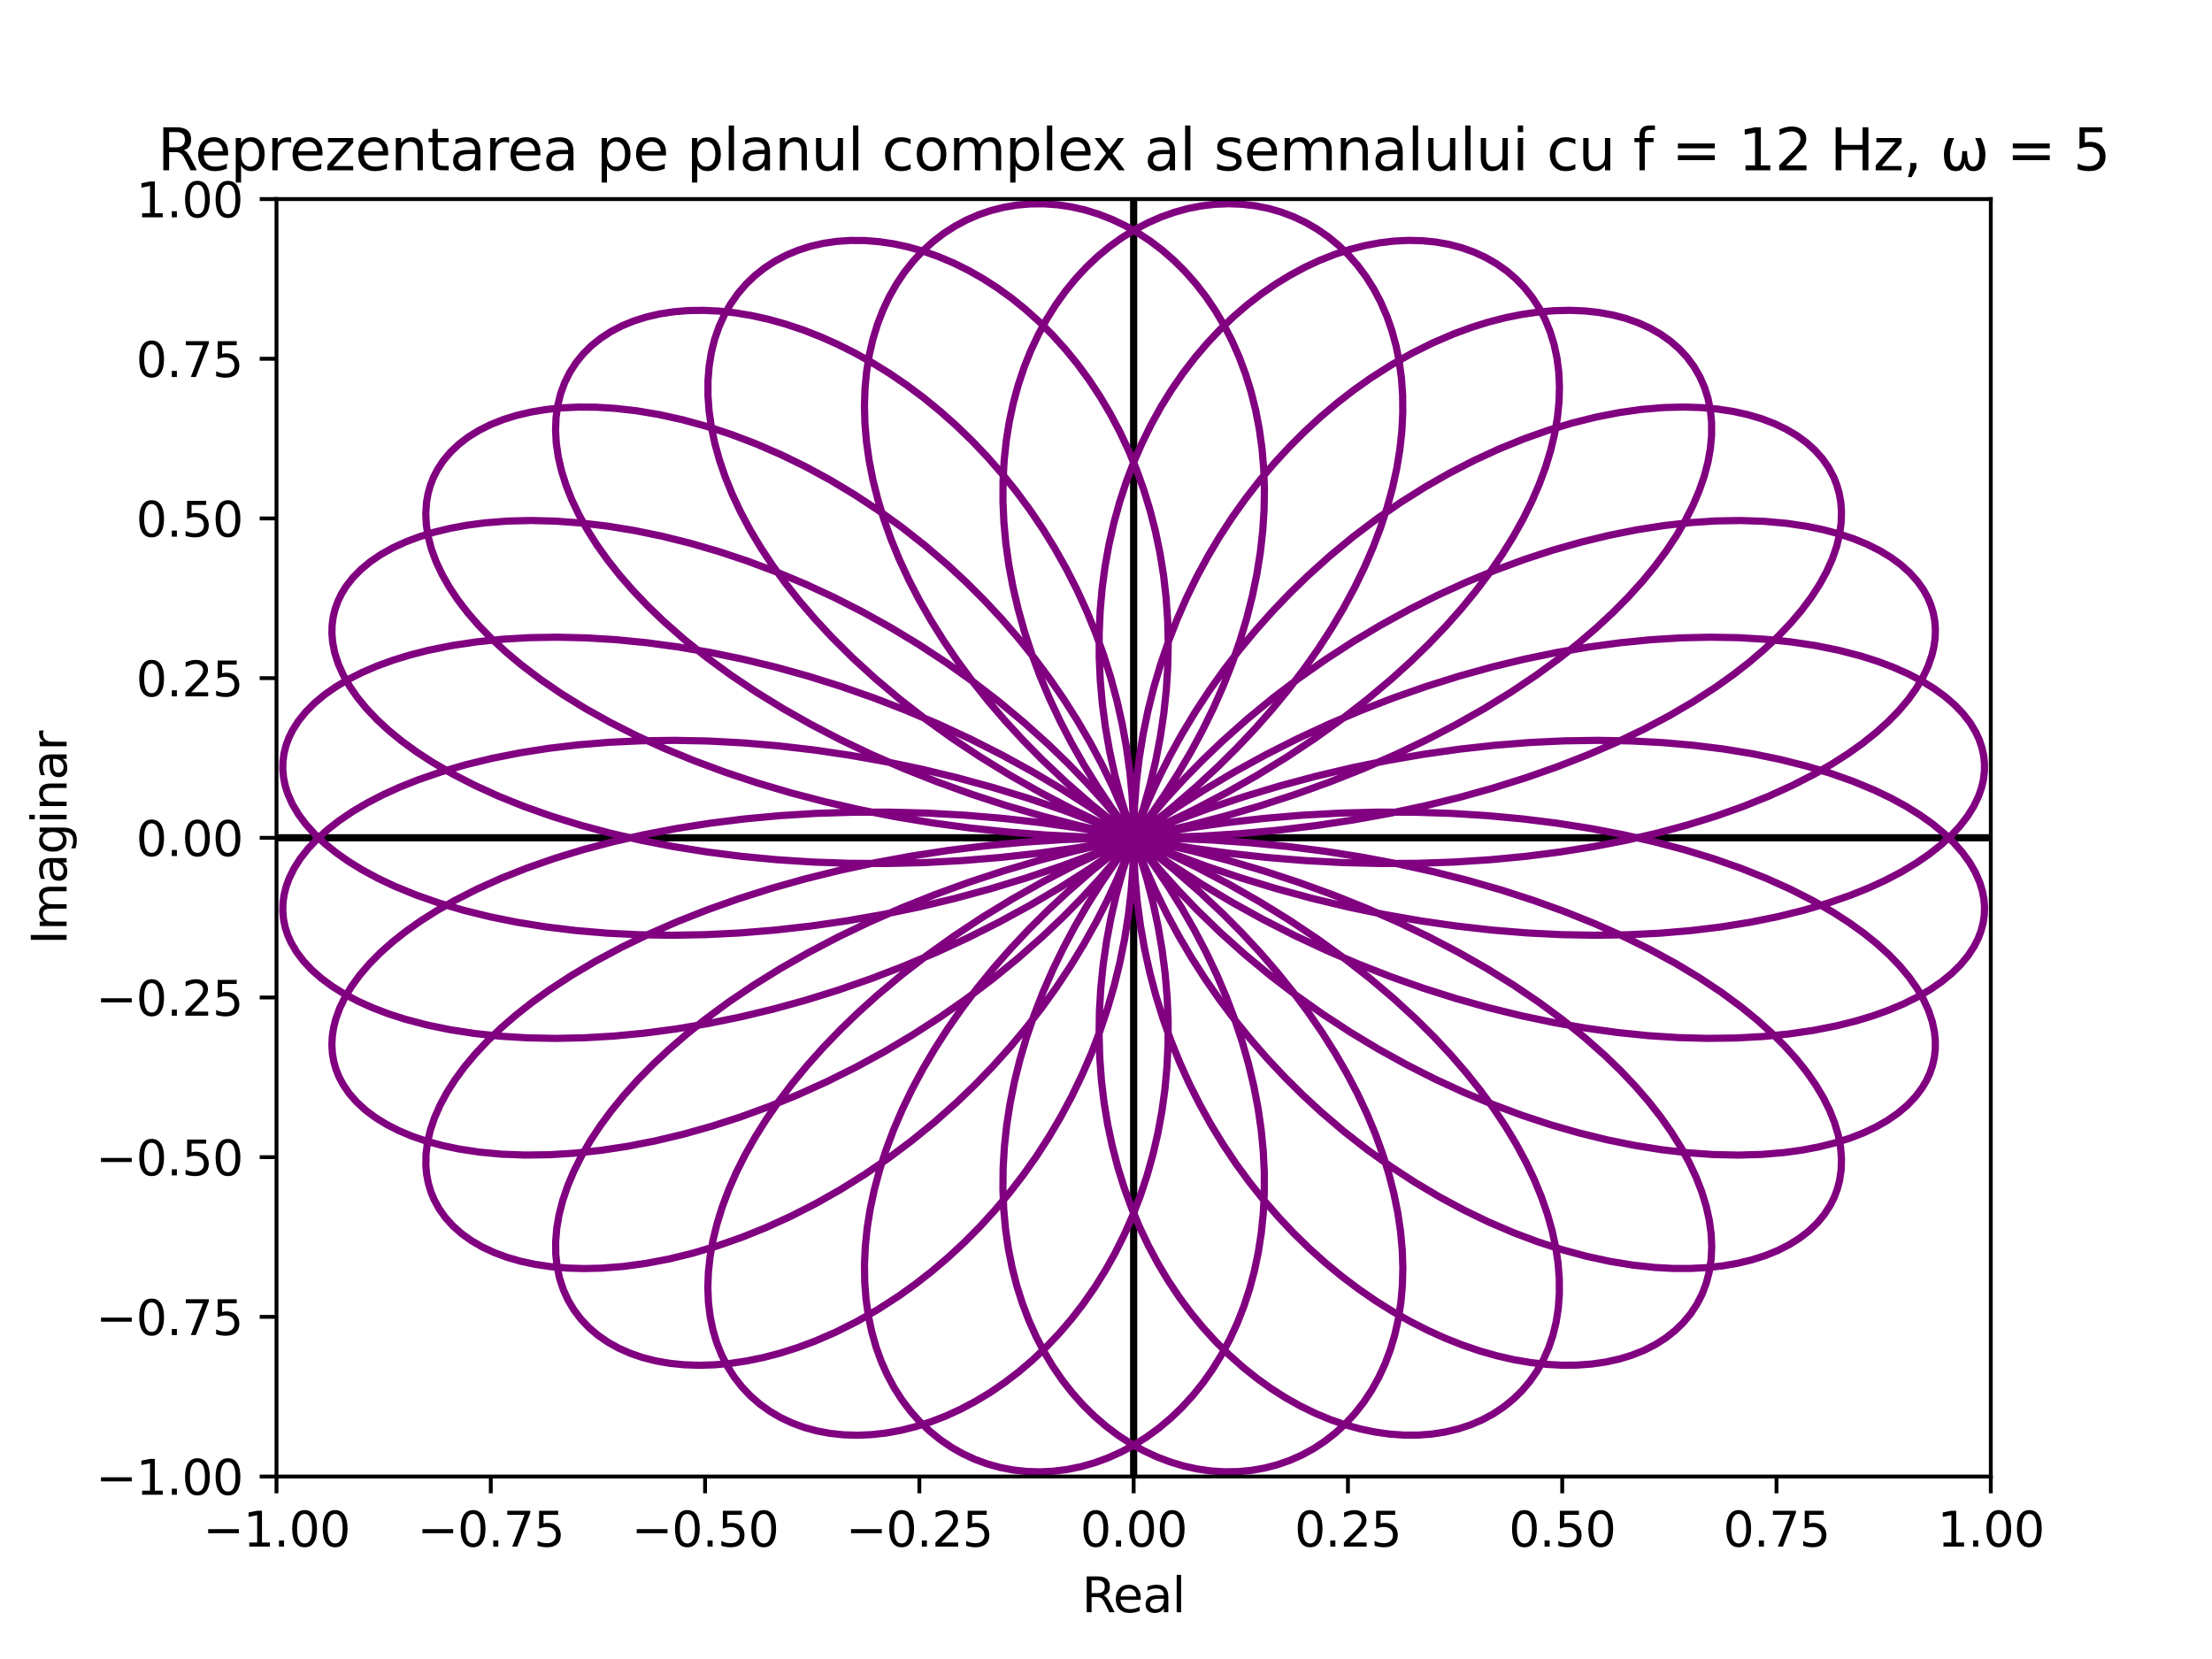 <?xml version="1.0" encoding="utf-8" standalone="no"?>
<!DOCTYPE svg PUBLIC "-//W3C//DTD SVG 1.1//EN"
  "http://www.w3.org/Graphics/SVG/1.1/DTD/svg11.dtd">
<svg xmlns:xlink="http://www.w3.org/1999/xlink" width="460.8pt" height="345.6pt" viewBox="0 0 460.8 345.6" xmlns="http://www.w3.org/2000/svg" version="1.1">
 <defs>
  <style type="text/css">*{stroke-linejoin: round; stroke-linecap: butt}</style>
 </defs>
 <g id="figure_1">
  <g id="patch_1">
   <path d="M 0 345.6 
L 460.8 345.6 
L 460.8 0 
L 0 0 
z
" style="fill: #ffffff"/>
  </g>
  <g id="axes_1">
   <g id="patch_2">
    <path d="M 57.6 307.584 
L 414.72 307.584 
L 414.72 41.472 
L 57.6 41.472 
z
" style="fill: #ffffff"/>
   </g>
   <g id="matplotlib.axis_1">
    <g id="xtick_1">
     <g id="line2d_1">
      <defs>
       <path id="mfc7976ca79" d="M 0 0 
L 0 3.5 
" style="stroke: #000000; stroke-width: 0.8"/>
      </defs>
      <g>
       <use xlink:href="#mfc7976ca79" x="57.6" y="307.584" style="stroke: #000000; stroke-width: 0.8"/>
      </g>
     </g>
     <g id="text_1">
      <!-- −1.00 -->
      <g transform="translate(42.277 322.182) scale(0.1 -0.1)">
       <defs>
        <path id="DejaVuSans-2212" d="M 678 2272 
L 4684 2272 
L 4684 1741 
L 678 1741 
L 678 2272 
z
" transform="scale(0.016)"/>
        <path id="DejaVuSans-31" d="M 794 531 
L 1825 531 
L 1825 4091 
L 703 3866 
L 703 4441 
L 1819 4666 
L 2450 4666 
L 2450 531 
L 3481 531 
L 3481 0 
L 794 0 
L 794 531 
z
" transform="scale(0.016)"/>
        <path id="DejaVuSans-2e" d="M 684 794 
L 1344 794 
L 1344 0 
L 684 0 
L 684 794 
z
" transform="scale(0.016)"/>
        <path id="DejaVuSans-30" d="M 2034 4250 
Q 1547 4250 1301 3770 
Q 1056 3291 1056 2328 
Q 1056 1369 1301 889 
Q 1547 409 2034 409 
Q 2525 409 2770 889 
Q 3016 1369 3016 2328 
Q 3016 3291 2770 3770 
Q 2525 4250 2034 4250 
z
M 2034 4750 
Q 2819 4750 3233 4129 
Q 3647 3509 3647 2328 
Q 3647 1150 3233 529 
Q 2819 -91 2034 -91 
Q 1250 -91 836 529 
Q 422 1150 422 2328 
Q 422 3509 836 4129 
Q 1250 4750 2034 4750 
z
" transform="scale(0.016)"/>
       </defs>
       <use xlink:href="#DejaVuSans-2212"/>
       <use xlink:href="#DejaVuSans-31" x="83.789"/>
       <use xlink:href="#DejaVuSans-2e" x="147.412"/>
       <use xlink:href="#DejaVuSans-30" x="179.199"/>
       <use xlink:href="#DejaVuSans-30" x="242.822"/>
      </g>
     </g>
    </g>
    <g id="xtick_2">
     <g id="line2d_2">
      <g>
       <use xlink:href="#mfc7976ca79" x="102.24" y="307.584" style="stroke: #000000; stroke-width: 0.8"/>
      </g>
     </g>
     <g id="text_2">
      <!-- −0.75 -->
      <g transform="translate(86.917 322.182) scale(0.1 -0.1)">
       <defs>
        <path id="DejaVuSans-37" d="M 525 4666 
L 3525 4666 
L 3525 4397 
L 1831 0 
L 1172 0 
L 2766 4134 
L 525 4134 
L 525 4666 
z
" transform="scale(0.016)"/>
        <path id="DejaVuSans-35" d="M 691 4666 
L 3169 4666 
L 3169 4134 
L 1269 4134 
L 1269 2991 
Q 1406 3038 1543 3061 
Q 1681 3084 1819 3084 
Q 2600 3084 3056 2656 
Q 3513 2228 3513 1497 
Q 3513 744 3044 326 
Q 2575 -91 1722 -91 
Q 1428 -91 1123 -41 
Q 819 9 494 109 
L 494 744 
Q 775 591 1075 516 
Q 1375 441 1709 441 
Q 2250 441 2565 725 
Q 2881 1009 2881 1497 
Q 2881 1984 2565 2268 
Q 2250 2553 1709 2553 
Q 1456 2553 1204 2497 
Q 953 2441 691 2322 
L 691 4666 
z
" transform="scale(0.016)"/>
       </defs>
       <use xlink:href="#DejaVuSans-2212"/>
       <use xlink:href="#DejaVuSans-30" x="83.789"/>
       <use xlink:href="#DejaVuSans-2e" x="147.412"/>
       <use xlink:href="#DejaVuSans-37" x="179.199"/>
       <use xlink:href="#DejaVuSans-35" x="242.822"/>
      </g>
     </g>
    </g>
    <g id="xtick_3">
     <g id="line2d_3">
      <g>
       <use xlink:href="#mfc7976ca79" x="146.88" y="307.584" style="stroke: #000000; stroke-width: 0.8"/>
      </g>
     </g>
     <g id="text_3">
      <!-- −0.50 -->
      <g transform="translate(131.557 322.182) scale(0.1 -0.1)">
       <use xlink:href="#DejaVuSans-2212"/>
       <use xlink:href="#DejaVuSans-30" x="83.789"/>
       <use xlink:href="#DejaVuSans-2e" x="147.412"/>
       <use xlink:href="#DejaVuSans-35" x="179.199"/>
       <use xlink:href="#DejaVuSans-30" x="242.822"/>
      </g>
     </g>
    </g>
    <g id="xtick_4">
     <g id="line2d_4">
      <g>
       <use xlink:href="#mfc7976ca79" x="191.52" y="307.584" style="stroke: #000000; stroke-width: 0.8"/>
      </g>
     </g>
     <g id="text_4">
      <!-- −0.25 -->
      <g transform="translate(176.197 322.182) scale(0.1 -0.1)">
       <defs>
        <path id="DejaVuSans-32" d="M 1228 531 
L 3431 531 
L 3431 0 
L 469 0 
L 469 531 
Q 828 903 1448 1529 
Q 2069 2156 2228 2338 
Q 2531 2678 2651 2914 
Q 2772 3150 2772 3378 
Q 2772 3750 2511 3984 
Q 2250 4219 1831 4219 
Q 1534 4219 1204 4116 
Q 875 4013 500 3803 
L 500 4441 
Q 881 4594 1212 4672 
Q 1544 4750 1819 4750 
Q 2544 4750 2975 4387 
Q 3406 4025 3406 3419 
Q 3406 3131 3298 2873 
Q 3191 2616 2906 2266 
Q 2828 2175 2409 1742 
Q 1991 1309 1228 531 
z
" transform="scale(0.016)"/>
       </defs>
       <use xlink:href="#DejaVuSans-2212"/>
       <use xlink:href="#DejaVuSans-30" x="83.789"/>
       <use xlink:href="#DejaVuSans-2e" x="147.412"/>
       <use xlink:href="#DejaVuSans-32" x="179.199"/>
       <use xlink:href="#DejaVuSans-35" x="242.822"/>
      </g>
     </g>
    </g>
    <g id="xtick_5">
     <g id="line2d_5">
      <g>
       <use xlink:href="#mfc7976ca79" x="236.16" y="307.584" style="stroke: #000000; stroke-width: 0.8"/>
      </g>
     </g>
     <g id="text_5">
      <!-- 0.00 -->
      <g transform="translate(225.027 322.182) scale(0.1 -0.1)">
       <use xlink:href="#DejaVuSans-30"/>
       <use xlink:href="#DejaVuSans-2e" x="63.623"/>
       <use xlink:href="#DejaVuSans-30" x="95.41"/>
       <use xlink:href="#DejaVuSans-30" x="159.033"/>
      </g>
     </g>
    </g>
    <g id="xtick_6">
     <g id="line2d_6">
      <g>
       <use xlink:href="#mfc7976ca79" x="280.8" y="307.584" style="stroke: #000000; stroke-width: 0.8"/>
      </g>
     </g>
     <g id="text_6">
      <!-- 0.25 -->
      <g transform="translate(269.667 322.182) scale(0.1 -0.1)">
       <use xlink:href="#DejaVuSans-30"/>
       <use xlink:href="#DejaVuSans-2e" x="63.623"/>
       <use xlink:href="#DejaVuSans-32" x="95.41"/>
       <use xlink:href="#DejaVuSans-35" x="159.033"/>
      </g>
     </g>
    </g>
    <g id="xtick_7">
     <g id="line2d_7">
      <g>
       <use xlink:href="#mfc7976ca79" x="325.44" y="307.584" style="stroke: #000000; stroke-width: 0.8"/>
      </g>
     </g>
     <g id="text_7">
      <!-- 0.50 -->
      <g transform="translate(314.307 322.182) scale(0.1 -0.1)">
       <use xlink:href="#DejaVuSans-30"/>
       <use xlink:href="#DejaVuSans-2e" x="63.623"/>
       <use xlink:href="#DejaVuSans-35" x="95.41"/>
       <use xlink:href="#DejaVuSans-30" x="159.033"/>
      </g>
     </g>
    </g>
    <g id="xtick_8">
     <g id="line2d_8">
      <g>
       <use xlink:href="#mfc7976ca79" x="370.08" y="307.584" style="stroke: #000000; stroke-width: 0.8"/>
      </g>
     </g>
     <g id="text_8">
      <!-- 0.75 -->
      <g transform="translate(358.947 322.182) scale(0.1 -0.1)">
       <use xlink:href="#DejaVuSans-30"/>
       <use xlink:href="#DejaVuSans-2e" x="63.623"/>
       <use xlink:href="#DejaVuSans-37" x="95.41"/>
       <use xlink:href="#DejaVuSans-35" x="159.033"/>
      </g>
     </g>
    </g>
    <g id="xtick_9">
     <g id="line2d_9">
      <g>
       <use xlink:href="#mfc7976ca79" x="414.72" y="307.584" style="stroke: #000000; stroke-width: 0.8"/>
      </g>
     </g>
     <g id="text_9">
      <!-- 1.00 -->
      <g transform="translate(403.587 322.182) scale(0.1 -0.1)">
       <use xlink:href="#DejaVuSans-31"/>
       <use xlink:href="#DejaVuSans-2e" x="63.623"/>
       <use xlink:href="#DejaVuSans-30" x="95.41"/>
       <use xlink:href="#DejaVuSans-30" x="159.033"/>
      </g>
     </g>
    </g>
    <g id="text_10">
     <!-- Real -->
     <g transform="translate(225.381 335.861) scale(0.1 -0.1)">
      <defs>
       <path id="DejaVuSans-52" d="M 2841 2188 
Q 3044 2119 3236 1894 
Q 3428 1669 3622 1275 
L 4263 0 
L 3584 0 
L 2988 1197 
Q 2756 1666 2539 1819 
Q 2322 1972 1947 1972 
L 1259 1972 
L 1259 0 
L 628 0 
L 628 4666 
L 2053 4666 
Q 2853 4666 3247 4331 
Q 3641 3997 3641 3322 
Q 3641 2881 3436 2590 
Q 3231 2300 2841 2188 
z
M 1259 4147 
L 1259 2491 
L 2053 2491 
Q 2509 2491 2742 2702 
Q 2975 2913 2975 3322 
Q 2975 3731 2742 3939 
Q 2509 4147 2053 4147 
L 1259 4147 
z
" transform="scale(0.016)"/>
       <path id="DejaVuSans-65" d="M 3597 1894 
L 3597 1613 
L 953 1613 
Q 991 1019 1311 708 
Q 1631 397 2203 397 
Q 2534 397 2845 478 
Q 3156 559 3463 722 
L 3463 178 
Q 3153 47 2828 -22 
Q 2503 -91 2169 -91 
Q 1331 -91 842 396 
Q 353 884 353 1716 
Q 353 2575 817 3079 
Q 1281 3584 2069 3584 
Q 2775 3584 3186 3129 
Q 3597 2675 3597 1894 
z
M 3022 2063 
Q 3016 2534 2758 2815 
Q 2500 3097 2075 3097 
Q 1594 3097 1305 2825 
Q 1016 2553 972 2059 
L 3022 2063 
z
" transform="scale(0.016)"/>
       <path id="DejaVuSans-61" d="M 2194 1759 
Q 1497 1759 1228 1600 
Q 959 1441 959 1056 
Q 959 750 1161 570 
Q 1363 391 1709 391 
Q 2188 391 2477 730 
Q 2766 1069 2766 1631 
L 2766 1759 
L 2194 1759 
z
M 3341 1997 
L 3341 0 
L 2766 0 
L 2766 531 
Q 2569 213 2275 61 
Q 1981 -91 1556 -91 
Q 1019 -91 701 211 
Q 384 513 384 1019 
Q 384 1609 779 1909 
Q 1175 2209 1959 2209 
L 2766 2209 
L 2766 2266 
Q 2766 2663 2505 2880 
Q 2244 3097 1772 3097 
Q 1472 3097 1187 3025 
Q 903 2953 641 2809 
L 641 3341 
Q 956 3463 1253 3523 
Q 1550 3584 1831 3584 
Q 2591 3584 2966 3190 
Q 3341 2797 3341 1997 
z
" transform="scale(0.016)"/>
       <path id="DejaVuSans-6c" d="M 603 4863 
L 1178 4863 
L 1178 0 
L 603 0 
L 603 4863 
z
" transform="scale(0.016)"/>
      </defs>
      <use xlink:href="#DejaVuSans-52"/>
      <use xlink:href="#DejaVuSans-65" x="64.982"/>
      <use xlink:href="#DejaVuSans-61" x="126.506"/>
      <use xlink:href="#DejaVuSans-6c" x="187.785"/>
     </g>
    </g>
   </g>
   <g id="matplotlib.axis_2">
    <g id="ytick_1">
     <g id="line2d_10">
      <defs>
       <path id="mcc187ee99f" d="M 0 0 
L -3.5 0 
" style="stroke: #000000; stroke-width: 0.8"/>
      </defs>
      <g>
       <use xlink:href="#mcc187ee99f" x="57.6" y="307.584" style="stroke: #000000; stroke-width: 0.8"/>
      </g>
     </g>
     <g id="text_11">
      <!-- −1.00 -->
      <g transform="translate(19.955 311.383) scale(0.1 -0.1)">
       <use xlink:href="#DejaVuSans-2212"/>
       <use xlink:href="#DejaVuSans-31" x="83.789"/>
       <use xlink:href="#DejaVuSans-2e" x="147.412"/>
       <use xlink:href="#DejaVuSans-30" x="179.199"/>
       <use xlink:href="#DejaVuSans-30" x="242.822"/>
      </g>
     </g>
    </g>
    <g id="ytick_2">
     <g id="line2d_11">
      <g>
       <use xlink:href="#mcc187ee99f" x="57.6" y="274.32" style="stroke: #000000; stroke-width: 0.8"/>
      </g>
     </g>
     <g id="text_12">
      <!-- −0.75 -->
      <g transform="translate(19.955 278.119) scale(0.1 -0.1)">
       <use xlink:href="#DejaVuSans-2212"/>
       <use xlink:href="#DejaVuSans-30" x="83.789"/>
       <use xlink:href="#DejaVuSans-2e" x="147.412"/>
       <use xlink:href="#DejaVuSans-37" x="179.199"/>
       <use xlink:href="#DejaVuSans-35" x="242.822"/>
      </g>
     </g>
    </g>
    <g id="ytick_3">
     <g id="line2d_12">
      <g>
       <use xlink:href="#mcc187ee99f" x="57.6" y="241.056" style="stroke: #000000; stroke-width: 0.8"/>
      </g>
     </g>
     <g id="text_13">
      <!-- −0.50 -->
      <g transform="translate(19.955 244.855) scale(0.1 -0.1)">
       <use xlink:href="#DejaVuSans-2212"/>
       <use xlink:href="#DejaVuSans-30" x="83.789"/>
       <use xlink:href="#DejaVuSans-2e" x="147.412"/>
       <use xlink:href="#DejaVuSans-35" x="179.199"/>
       <use xlink:href="#DejaVuSans-30" x="242.822"/>
      </g>
     </g>
    </g>
    <g id="ytick_4">
     <g id="line2d_13">
      <g>
       <use xlink:href="#mcc187ee99f" x="57.6" y="207.792" style="stroke: #000000; stroke-width: 0.8"/>
      </g>
     </g>
     <g id="text_14">
      <!-- −0.25 -->
      <g transform="translate(19.955 211.591) scale(0.1 -0.1)">
       <use xlink:href="#DejaVuSans-2212"/>
       <use xlink:href="#DejaVuSans-30" x="83.789"/>
       <use xlink:href="#DejaVuSans-2e" x="147.412"/>
       <use xlink:href="#DejaVuSans-32" x="179.199"/>
       <use xlink:href="#DejaVuSans-35" x="242.822"/>
      </g>
     </g>
    </g>
    <g id="ytick_5">
     <g id="line2d_14">
      <g>
       <use xlink:href="#mcc187ee99f" x="57.6" y="174.528" style="stroke: #000000; stroke-width: 0.8"/>
      </g>
     </g>
     <g id="text_15">
      <!-- 0.00 -->
      <g transform="translate(28.334 178.327) scale(0.1 -0.1)">
       <use xlink:href="#DejaVuSans-30"/>
       <use xlink:href="#DejaVuSans-2e" x="63.623"/>
       <use xlink:href="#DejaVuSans-30" x="95.41"/>
       <use xlink:href="#DejaVuSans-30" x="159.033"/>
      </g>
     </g>
    </g>
    <g id="ytick_6">
     <g id="line2d_15">
      <g>
       <use xlink:href="#mcc187ee99f" x="57.6" y="141.264" style="stroke: #000000; stroke-width: 0.8"/>
      </g>
     </g>
     <g id="text_16">
      <!-- 0.25 -->
      <g transform="translate(28.334 145.063) scale(0.1 -0.1)">
       <use xlink:href="#DejaVuSans-30"/>
       <use xlink:href="#DejaVuSans-2e" x="63.623"/>
       <use xlink:href="#DejaVuSans-32" x="95.41"/>
       <use xlink:href="#DejaVuSans-35" x="159.033"/>
      </g>
     </g>
    </g>
    <g id="ytick_7">
     <g id="line2d_16">
      <g>
       <use xlink:href="#mcc187ee99f" x="57.6" y="108" style="stroke: #000000; stroke-width: 0.8"/>
      </g>
     </g>
     <g id="text_17">
      <!-- 0.50 -->
      <g transform="translate(28.334 111.799) scale(0.1 -0.1)">
       <use xlink:href="#DejaVuSans-30"/>
       <use xlink:href="#DejaVuSans-2e" x="63.623"/>
       <use xlink:href="#DejaVuSans-35" x="95.41"/>
       <use xlink:href="#DejaVuSans-30" x="159.033"/>
      </g>
     </g>
    </g>
    <g id="ytick_8">
     <g id="line2d_17">
      <g>
       <use xlink:href="#mcc187ee99f" x="57.6" y="74.736" style="stroke: #000000; stroke-width: 0.8"/>
      </g>
     </g>
     <g id="text_18">
      <!-- 0.75 -->
      <g transform="translate(28.334 78.535) scale(0.1 -0.1)">
       <use xlink:href="#DejaVuSans-30"/>
       <use xlink:href="#DejaVuSans-2e" x="63.623"/>
       <use xlink:href="#DejaVuSans-37" x="95.41"/>
       <use xlink:href="#DejaVuSans-35" x="159.033"/>
      </g>
     </g>
    </g>
    <g id="ytick_9">
     <g id="line2d_18">
      <g>
       <use xlink:href="#mcc187ee99f" x="57.6" y="41.472" style="stroke: #000000; stroke-width: 0.8"/>
      </g>
     </g>
     <g id="text_19">
      <!-- 1.00 -->
      <g transform="translate(28.334 45.271) scale(0.1 -0.1)">
       <use xlink:href="#DejaVuSans-31"/>
       <use xlink:href="#DejaVuSans-2e" x="63.623"/>
       <use xlink:href="#DejaVuSans-30" x="95.41"/>
       <use xlink:href="#DejaVuSans-30" x="159.033"/>
      </g>
     </g>
    </g>
    <g id="text_20">
     <!-- Imaginar -->
     <g transform="translate(13.875 196.789) rotate(-90) scale(0.1 -0.1)">
      <defs>
       <path id="DejaVuSans-49" d="M 628 4666 
L 1259 4666 
L 1259 0 
L 628 0 
L 628 4666 
z
" transform="scale(0.016)"/>
       <path id="DejaVuSans-6d" d="M 3328 2828 
Q 3544 3216 3844 3400 
Q 4144 3584 4550 3584 
Q 5097 3584 5394 3201 
Q 5691 2819 5691 2113 
L 5691 0 
L 5113 0 
L 5113 2094 
Q 5113 2597 4934 2840 
Q 4756 3084 4391 3084 
Q 3944 3084 3684 2787 
Q 3425 2491 3425 1978 
L 3425 0 
L 2847 0 
L 2847 2094 
Q 2847 2600 2669 2842 
Q 2491 3084 2119 3084 
Q 1678 3084 1418 2786 
Q 1159 2488 1159 1978 
L 1159 0 
L 581 0 
L 581 3500 
L 1159 3500 
L 1159 2956 
Q 1356 3278 1631 3431 
Q 1906 3584 2284 3584 
Q 2666 3584 2933 3390 
Q 3200 3197 3328 2828 
z
" transform="scale(0.016)"/>
       <path id="DejaVuSans-67" d="M 2906 1791 
Q 2906 2416 2648 2759 
Q 2391 3103 1925 3103 
Q 1463 3103 1205 2759 
Q 947 2416 947 1791 
Q 947 1169 1205 825 
Q 1463 481 1925 481 
Q 2391 481 2648 825 
Q 2906 1169 2906 1791 
z
M 3481 434 
Q 3481 -459 3084 -895 
Q 2688 -1331 1869 -1331 
Q 1566 -1331 1297 -1286 
Q 1028 -1241 775 -1147 
L 775 -588 
Q 1028 -725 1275 -790 
Q 1522 -856 1778 -856 
Q 2344 -856 2625 -561 
Q 2906 -266 2906 331 
L 2906 616 
Q 2728 306 2450 153 
Q 2172 0 1784 0 
Q 1141 0 747 490 
Q 353 981 353 1791 
Q 353 2603 747 3093 
Q 1141 3584 1784 3584 
Q 2172 3584 2450 3431 
Q 2728 3278 2906 2969 
L 2906 3500 
L 3481 3500 
L 3481 434 
z
" transform="scale(0.016)"/>
       <path id="DejaVuSans-69" d="M 603 3500 
L 1178 3500 
L 1178 0 
L 603 0 
L 603 3500 
z
M 603 4863 
L 1178 4863 
L 1178 4134 
L 603 4134 
L 603 4863 
z
" transform="scale(0.016)"/>
       <path id="DejaVuSans-6e" d="M 3513 2113 
L 3513 0 
L 2938 0 
L 2938 2094 
Q 2938 2591 2744 2837 
Q 2550 3084 2163 3084 
Q 1697 3084 1428 2787 
Q 1159 2491 1159 1978 
L 1159 0 
L 581 0 
L 581 3500 
L 1159 3500 
L 1159 2956 
Q 1366 3272 1645 3428 
Q 1925 3584 2291 3584 
Q 2894 3584 3203 3211 
Q 3513 2838 3513 2113 
z
" transform="scale(0.016)"/>
       <path id="DejaVuSans-72" d="M 2631 2963 
Q 2534 3019 2420 3045 
Q 2306 3072 2169 3072 
Q 1681 3072 1420 2755 
Q 1159 2438 1159 1844 
L 1159 0 
L 581 0 
L 581 3500 
L 1159 3500 
L 1159 2956 
Q 1341 3275 1631 3429 
Q 1922 3584 2338 3584 
Q 2397 3584 2469 3576 
Q 2541 3569 2628 3553 
L 2631 2963 
z
" transform="scale(0.016)"/>
      </defs>
      <use xlink:href="#DejaVuSans-49"/>
      <use xlink:href="#DejaVuSans-6d" x="29.492"/>
      <use xlink:href="#DejaVuSans-61" x="126.904"/>
      <use xlink:href="#DejaVuSans-67" x="188.184"/>
      <use xlink:href="#DejaVuSans-69" x="251.66"/>
      <use xlink:href="#DejaVuSans-6e" x="279.443"/>
      <use xlink:href="#DejaVuSans-61" x="342.822"/>
      <use xlink:href="#DejaVuSans-72" x="404.102"/>
     </g>
    </g>
   </g>
   <g id="line2d_19">
    <path d="M 57.6 174.528 
L 414.72 174.528 
" clip-path="url(#p03fe203af5)" style="fill: none; stroke: #000000; stroke-width: 1.5; stroke-linecap: square"/>
   </g>
   <g id="line2d_20">
    <path d="M 236.16 307.584 
L 236.16 41.472 
" clip-path="url(#p03fe203af5)" style="fill: none; stroke: #000000; stroke-width: 1.5; stroke-linecap: square"/>
   </g>
   <g id="line2d_21">
    <path d="M 236.16 174.528 
L 244.234 174.641 
L 252.284 174.981 
L 260.283 175.546 
L 268.207 176.332 
L 276.032 177.337 
L 283.733 178.555 
L 291.287 179.98 
L 298.67 181.607 
L 305.86 183.425 
L 312.836 185.428 
L 319.576 187.606 
L 326.061 189.946 
L 332.271 192.439 
L 338.189 195.073 
L 343.798 197.833 
L 349.083 200.707 
L 354.028 203.681 
L 358.622 206.739 
L 362.852 209.866 
L 366.091 212.514 
L 369.066 215.191 
L 371.771 217.886 
L 374.204 220.59 
L 376.36 223.294 
L 378.237 225.988 
L 379.835 228.662 
L 381.151 231.306 
L 382.187 233.911 
L 382.942 236.468 
L 383.418 238.966 
L 383.617 241.397 
L 383.543 243.75 
L 383.197 246.017 
L 382.729 247.763 
L 382.093 249.443 
L 381.291 251.053 
L 380.062 252.962 
L 378.586 254.746 
L 376.869 256.399 
L 374.921 257.913 
L 372.749 259.28 
L 370.362 260.495 
L 367.77 261.551 
L 364.982 262.441 
L 362.009 263.16 
L 358.861 263.704 
L 355.55 264.068 
L 352.087 264.246 
L 348.485 264.237 
L 344.755 264.037 
L 340.128 263.54 
L 335.358 262.761 
L 330.466 261.697 
L 325.476 260.347 
L 320.411 258.71 
L 315.293 256.787 
L 310.146 254.582 
L 304.992 252.096 
L 299.855 249.334 
L 294.756 246.302 
L 289.719 243.007 
L 284.764 239.455 
L 279.913 235.655 
L 275.186 231.617 
L 271.356 228.079 
L 267.637 224.389 
L 264.04 220.554 
L 260.575 216.583 
L 257.251 212.484 
L 254.078 208.263 
L 251.064 203.93 
L 248.218 199.495 
L 245.546 194.965 
L 243.056 190.351 
L 240.755 185.662 
L 238.647 180.909 
L 236.737 176.101 
L 235.031 171.248 
L 233.531 166.363 
L 232.241 161.454 
L 231.162 156.532 
L 230.297 151.609 
L 229.647 146.696 
L 229.21 141.802 
L 228.988 136.939 
L 228.978 132.117 
L 229.179 127.348 
L 229.588 122.641 
L 230.202 118.007 
L 231.016 113.456 
L 232.026 108.998 
L 233.227 104.643 
L 234.613 100.4 
L 236.176 96.279 
L 237.911 92.289 
L 239.809 88.437 
L 241.862 84.733 
L 244.062 81.185 
L 246.398 77.799 
L 248.861 74.583 
L 251.442 71.543 
L 254.128 68.686 
L 256.91 66.017 
L 259.777 63.542 
L 262.715 61.265 
L 265.714 59.191 
L 268.762 57.323 
L 271.845 55.665 
L 274.953 54.218 
L 278.071 52.986 
L 281.187 51.97 
L 284.289 51.17 
L 287.363 50.588 
L 290.397 50.223 
L 293.378 50.074 
L 296.294 50.14 
L 299.132 50.42 
L 301.879 50.911 
L 304.524 51.61 
L 307.055 52.515 
L 309.461 53.62 
L 311.73 54.922 
L 313.85 56.416 
L 315.813 58.097 
L 317.608 59.959 
L 319.224 61.995 
L 320.654 64.198 
L 321.888 66.563 
L 322.918 69.081 
L 323.737 71.744 
L 324.339 74.545 
L 324.715 77.475 
L 324.862 80.525 
L 324.774 83.686 
L 324.445 86.948 
L 323.874 90.304 
L 323.057 93.741 
L 321.991 97.252 
L 320.674 100.826 
L 319.107 104.452 
L 317.288 108.121 
L 315.219 111.823 
L 312.9 115.546 
L 310.334 119.282 
L 307.523 123.02 
L 304.471 126.75 
L 301.182 130.462 
L 297.66 134.145 
L 293.912 137.791 
L 289.943 141.39 
L 284.898 145.633 
L 279.56 149.779 
L 273.94 153.814 
L 268.056 157.721 
L 261.924 161.488 
L 255.561 165.102 
L 248.987 168.55 
L 242.221 171.82 
L 235.284 174.903 
L 228.198 177.788 
L 220.984 180.466 
L 213.666 182.931 
L 206.267 185.174 
L 198.811 187.191 
L 191.321 188.976 
L 183.824 190.526 
L 176.342 191.839 
L 168.901 192.913 
L 161.525 193.747 
L 154.24 194.343 
L 147.069 194.703 
L 140.036 194.828 
L 133.165 194.725 
L 126.48 194.396 
L 120.002 193.849 
L 113.754 193.091 
L 107.756 192.129 
L 102.03 190.972 
L 96.593 189.631 
L 91.464 188.116 
L 86.661 186.438 
L 82.2 184.611 
L 78.754 182.982 
L 75.563 181.265 
L 72.635 179.469 
L 69.977 177.602 
L 67.593 175.673 
L 65.491 173.689 
L 63.673 171.66 
L 62.144 169.596 
L 60.907 167.505 
L 59.965 165.397 
L 59.424 163.704 
L 59.073 162.011 
L 58.912 160.323 
L 58.942 158.644 
L 59.161 156.979 
L 59.569 155.334 
L 60.164 153.712 
L 60.947 152.119 
L 62.184 150.175 
L 63.707 148.292 
L 65.51 146.478 
L 67.589 144.743 
L 69.937 143.095 
L 72.547 141.542 
L 75.414 140.091 
L 78.527 138.752 
L 81.88 137.529 
L 85.464 136.432 
L 89.267 135.465 
L 94.109 134.488 
L 99.234 133.718 
L 104.625 133.165 
L 110.261 132.836 
L 116.12 132.74 
L 122.181 132.882 
L 128.422 133.267 
L 134.819 133.9 
L 141.35 134.783 
L 147.989 135.918 
L 154.714 137.306 
L 161.5 138.947 
L 168.323 140.839 
L 175.159 142.981 
L 181.983 145.367 
L 188.772 147.994 
L 195.502 150.856 
L 202.151 153.946 
L 208.695 157.256 
L 215.113 160.778 
L 221.383 164.5 
L 227.484 168.414 
L 233.398 172.507 
L 239.106 176.766 
L 244.588 181.179 
L 249.83 185.732 
L 254.815 190.409 
L 258.763 194.391 
L 262.515 198.439 
L 266.064 202.545 
L 269.404 206.699 
L 272.529 210.891 
L 275.433 215.11 
L 278.114 219.347 
L 280.566 223.592 
L 282.787 227.834 
L 284.775 232.062 
L 286.528 236.267 
L 288.045 240.437 
L 289.326 244.563 
L 290.372 248.633 
L 291.184 252.639 
L 291.764 256.569 
L 292.115 260.413 
L 292.24 264.162 
L 292.143 267.806 
L 291.829 271.336 
L 291.304 274.742 
L 290.573 278.016 
L 289.643 281.149 
L 288.521 284.132 
L 287.215 286.959 
L 285.734 289.62 
L 284.086 292.11 
L 282.28 294.421 
L 280.326 296.548 
L 278.235 298.483 
L 276.017 300.223 
L 273.683 301.762 
L 271.244 303.095 
L 268.713 304.219 
L 266.1 305.131 
L 263.418 305.827 
L 260.68 306.305 
L 257.897 306.564 
L 255.082 306.603 
L 252.248 306.42 
L 249.407 306.016 
L 246.573 305.39 
L 243.757 304.545 
L 240.973 303.482 
L 238.233 302.203 
L 235.548 300.71 
L 232.932 299.006 
L 230.395 297.097 
L 227.95 294.985 
L 225.608 292.675 
L 223.38 290.173 
L 221.277 287.484 
L 219.308 284.616 
L 217.483 281.573 
L 215.812 278.364 
L 214.304 274.995 
L 212.966 271.476 
L 211.808 267.813 
L 210.835 264.015 
L 210.055 260.092 
L 209.473 256.053 
L 209.095 251.906 
L 208.926 247.662 
L 208.97 243.331 
L 209.23 238.923 
L 209.708 234.447 
L 210.408 229.915 
L 211.33 225.337 
L 212.476 220.723 
L 213.844 216.085 
L 215.434 211.432 
L 217.244 206.776 
L 219.274 202.127 
L 221.518 197.496 
L 223.975 192.892 
L 226.639 188.327 
L 229.506 183.811 
L 232.57 179.353 
L 235.824 174.963 
L 239.263 170.651 
L 242.878 166.426 
L 246.661 162.298 
L 250.603 158.274 
L 254.696 154.363 
L 259.792 149.831 
L 265.073 145.487 
L 270.52 141.342 
L 276.113 137.408 
L 281.832 133.697 
L 287.655 130.216 
L 293.561 126.975 
L 299.529 123.982 
L 305.534 121.242 
L 311.553 118.761 
L 317.564 116.544 
L 323.543 114.593 
L 329.466 112.911 
L 335.309 111.498 
L 341.05 110.354 
L 346.664 109.479 
L 352.129 108.869 
L 357.421 108.522 
L 362.52 108.432 
L 367.403 108.594 
L 372.05 109.002 
L 376.44 109.647 
L 379.888 110.361 
L 383.135 111.228 
L 386.169 112.243 
L 388.981 113.399 
L 391.562 114.691 
L 393.903 116.11 
L 395.997 117.65 
L 397.835 119.303 
L 399.412 121.061 
L 400.721 122.915 
L 401.571 124.463 
L 402.244 126.062 
L 402.738 127.708 
L 403.049 129.398 
L 403.178 131.125 
L 403.123 132.886 
L 402.882 134.675 
L 402.454 136.488 
L 401.658 138.78 
L 400.571 141.092 
L 399.192 143.414 
L 397.524 145.737 
L 395.569 148.052 
L 393.329 150.349 
L 390.808 152.618 
L 388.011 154.851 
L 384.942 157.038 
L 381.608 159.171 
L 378.014 161.241 
L 373.368 163.629 
L 368.373 165.901 
L 363.042 168.042 
L 357.392 170.04 
L 351.439 171.882 
L 345.203 173.558 
L 338.702 175.056 
L 331.956 176.368 
L 324.987 177.483 
L 317.816 178.395 
L 310.467 179.096 
L 302.961 179.581 
L 295.324 179.845 
L 287.579 179.883 
L 279.751 179.694 
L 271.864 179.275 
L 263.944 178.626 
L 256.016 177.748 
L 248.105 176.641 
L 240.234 175.31 
L 232.43 173.756 
L 224.717 171.986 
L 217.117 170.006 
L 209.656 167.821 
L 202.354 165.44 
L 195.235 162.872 
L 188.32 160.126 
L 181.629 157.214 
L 175.181 154.146 
L 168.995 150.936 
L 163.089 147.595 
L 157.478 144.138 
L 152.178 140.58 
L 147.202 136.934 
L 142.563 133.217 
L 138.272 129.444 
L 134.968 126.269 
L 131.918 123.077 
L 129.125 119.877 
L 126.593 116.678 
L 124.324 113.491 
L 122.32 110.326 
L 120.583 107.193 
L 119.113 104.101 
L 117.91 101.061 
L 116.972 98.082 
L 116.299 95.173 
L 115.887 92.346 
L 115.734 89.608 
L 115.836 86.969 
L 116.188 84.439 
L 116.785 82.025 
L 117.622 79.737 
L 118.691 77.582 
L 119.987 75.57 
L 121.5 73.706 
L 123.224 71.999 
L 125.149 70.454 
L 127.266 69.08 
L 129.564 67.88 
L 132.035 66.863 
L 134.668 66.031 
L 137.45 65.39 
L 140.371 64.944 
L 143.42 64.697 
L 146.584 64.651 
L 149.85 64.81 
L 153.207 65.175 
L 156.641 65.748 
L 160.141 66.53 
L 163.692 67.522 
L 167.282 68.723 
L 170.898 70.132 
L 174.527 71.749 
L 178.156 73.572 
L 181.771 75.598 
L 185.361 77.824 
L 188.913 80.248 
L 192.414 82.865 
L 195.851 85.671 
L 199.214 88.661 
L 202.491 91.83 
L 205.67 95.171 
L 208.74 98.679 
L 211.691 102.346 
L 214.513 106.166 
L 217.197 110.13 
L 219.732 114.232 
L 222.112 118.461 
L 224.326 122.81 
L 226.369 127.27 
L 228.234 131.831 
L 229.913 136.484 
L 231.402 141.218 
L 232.695 146.025 
L 233.789 150.892 
L 234.679 155.811 
L 235.362 160.77 
L 235.836 165.759 
L 236.101 170.766 
L 236.153 175.782 
L 235.995 180.795 
L 235.625 185.795 
L 235.046 190.77 
L 234.259 195.71 
L 233.267 200.605 
L 232.073 205.443 
L 230.682 210.214 
L 229.097 214.909 
L 227.324 219.517 
L 225.37 224.029 
L 223.24 228.435 
L 220.942 232.725 
L 218.483 236.892 
L 215.873 240.925 
L 213.119 244.818 
L 210.231 248.563 
L 207.219 252.151 
L 204.093 255.577 
L 200.864 258.832 
L 197.543 261.912 
L 194.141 264.811 
L 190.67 267.523 
L 187.143 270.044 
L 182.852 272.811 
L 178.518 275.291 
L 174.164 277.478 
L 169.811 279.369 
L 166.202 280.716 
L 162.622 281.854 
L 159.085 282.782 
L 155.604 283.502 
L 152.191 284.012 
L 148.86 284.315 
L 145.623 284.413 
L 142.493 284.306 
L 139.481 283.999 
L 136.6 283.494 
L 133.862 282.796 
L 131.277 281.907 
L 128.856 280.835 
L 126.611 279.582 
L 124.551 278.156 
L 122.685 276.562 
L 121.024 274.807 
L 119.575 272.898 
L 118.346 270.842 
L 117.346 268.646 
L 116.581 266.32 
L 116.056 263.87 
L 115.779 261.306 
L 115.753 258.637 
L 115.983 255.871 
L 116.473 253.018 
L 117.225 250.088 
L 118.243 247.089 
L 119.526 244.032 
L 121.076 240.927 
L 122.893 237.783 
L 124.977 234.61 
L 127.325 231.419 
L 129.936 228.219 
L 132.806 225.02 
L 135.933 221.832 
L 139.311 218.664 
L 142.936 215.527 
L 146.802 212.429 
L 151.751 208.777 
L 157.024 205.211 
L 162.61 201.745 
L 168.492 198.394 
L 174.655 195.172 
L 181.082 192.092 
L 187.753 189.166 
L 194.651 186.406 
L 201.754 183.823 
L 209.041 181.426 
L 216.49 179.225 
L 224.079 177.227 
L 231.784 175.439 
L 239.581 173.867 
L 247.447 172.517 
L 255.356 171.392 
L 263.284 170.494 
L 271.205 169.826 
L 279.095 169.388 
L 286.929 169.18 
L 294.682 169.199 
L 302.329 169.444 
L 309.847 169.911 
L 317.21 170.594 
L 324.397 171.489 
L 331.383 172.588 
L 338.149 173.883 
L 344.671 175.366 
L 350.93 177.028 
L 356.907 178.857 
L 362.583 180.842 
L 367.941 182.972 
L 372.965 185.233 
L 377.64 187.612 
L 381.953 190.096 
L 385.261 192.234 
L 388.303 194.427 
L 391.073 196.663 
L 393.566 198.936 
L 395.777 201.235 
L 397.704 203.551 
L 399.343 205.874 
L 400.692 208.196 
L 401.751 210.507 
L 402.518 212.796 
L 402.994 215.055 
L 403.165 216.834 
L 403.151 218.583 
L 402.954 220.297 
L 402.574 221.97 
L 402.013 223.6 
L 401.273 225.18 
L 400.357 226.707 
L 398.967 228.533 
L 397.311 230.26 
L 395.395 231.88 
L 393.227 233.384 
L 390.813 234.766 
L 388.161 236.018 
L 385.282 237.133 
L 382.183 238.104 
L 378.875 238.926 
L 375.367 239.592 
L 371.672 240.097 
L 367.005 240.485 
L 362.103 240.626 
L 356.987 240.515 
L 351.679 240.146 
L 346.201 239.514 
L 340.576 238.617 
L 334.826 237.451 
L 328.975 236.016 
L 323.047 234.311 
L 317.064 232.338 
L 311.052 230.098 
L 305.032 227.596 
L 299.03 224.834 
L 293.067 221.82 
L 287.166 218.559 
L 281.351 215.059 
L 275.642 211.328 
L 270.06 207.377 
L 264.626 203.215 
L 259.36 198.854 
L 254.28 194.307 
L 249.404 189.586 
L 245.509 185.53 
L 241.775 181.372 
L 238.212 177.12 
L 234.828 172.784 
L 231.63 168.373 
L 228.625 163.896 
L 225.818 159.364 
L 223.216 154.786 
L 220.822 150.173 
L 218.642 145.536 
L 216.678 140.883 
L 214.933 136.227 
L 213.41 131.578 
L 212.109 126.945 
L 211.03 122.341 
L 210.175 117.776 
L 209.542 113.26 
L 209.129 108.803 
L 208.934 104.417 
L 208.955 100.111 
L 209.187 95.895 
L 209.626 91.78 
L 210.268 87.774 
L 211.107 83.888 
L 212.136 80.13 
L 213.349 76.509 
L 214.739 73.034 
L 216.297 69.712 
L 218.015 66.552 
L 219.884 63.561 
L 221.894 60.746 
L 224.036 58.113 
L 226.3 55.668 
L 228.674 53.417 
L 231.147 51.365 
L 233.709 49.517 
L 236.347 47.876 
L 239.049 46.447 
L 241.804 45.232 
L 244.599 44.234 
L 247.422 43.455 
L 250.259 42.896 
L 253.099 42.558 
L 255.929 42.442 
L 258.735 42.546 
L 261.506 42.871 
L 264.229 43.415 
L 266.892 44.176 
L 269.481 45.152 
L 271.986 46.339 
L 274.395 47.735 
L 276.695 49.334 
L 278.876 51.133 
L 280.927 53.127 
L 282.837 55.309 
L 284.597 57.674 
L 286.196 60.217 
L 287.626 62.928 
L 288.877 65.803 
L 289.942 68.832 
L 290.813 72.008 
L 291.483 75.322 
L 291.946 78.766 
L 292.195 82.331 
L 292.226 86.008 
L 292.033 89.787 
L 291.614 93.658 
L 290.965 97.611 
L 290.083 101.637 
L 288.966 105.726 
L 287.614 109.866 
L 286.026 114.048 
L 284.203 118.26 
L 282.145 122.494 
L 279.854 126.738 
L 277.333 130.981 
L 274.585 135.214 
L 271.614 139.426 
L 268.424 143.608 
L 265.021 147.748 
L 261.411 151.838 
L 257.599 155.867 
L 253.594 159.827 
L 249.403 163.709 
L 244.141 168.25 
L 238.638 172.651 
L 232.913 176.897 
L 226.983 180.975 
L 220.866 184.873 
L 214.583 188.58 
L 208.154 192.084 
L 201.6 195.376 
L 194.944 198.447 
L 188.208 201.29 
L 181.415 203.897 
L 174.589 206.263 
L 167.754 208.384 
L 160.933 210.255 
L 154.151 211.875 
L 147.432 213.242 
L 140.801 214.356 
L 134.281 215.218 
L 127.896 215.83 
L 121.669 216.195 
L 115.624 216.317 
L 109.782 216.201 
L 104.166 215.854 
L 98.797 215.282 
L 93.694 214.495 
L 88.877 213.5 
L 84.365 212.308 
L 80.85 211.173 
L 77.568 209.915 
L 74.527 208.541 
L 71.737 207.059 
L 69.205 205.476 
L 66.937 203.801 
L 64.94 202.041 
L 63.221 200.206 
L 61.783 198.304 
L 60.632 196.343 
L 59.919 194.739 
L 59.394 193.107 
L 59.056 191.454 
L 58.909 189.784 
L 58.95 188.101 
L 59.182 186.41 
L 59.605 184.717 
L 60.217 183.025 
L 61.247 180.921 
L 62.572 178.838 
L 64.188 176.783 
L 66.092 174.767 
L 68.279 172.798 
L 70.746 170.887 
L 73.486 169.04 
L 76.493 167.267 
L 79.761 165.576 
L 83.283 163.975 
L 87.049 162.472 
L 91.879 160.807 
L 97.034 159.306 
L 102.496 157.98 
L 108.246 156.84 
L 114.265 155.894 
L 120.534 155.153 
L 127.03 154.624 
L 133.731 154.314 
L 140.616 154.229 
L 147.661 154.374 
L 154.843 154.753 
L 162.137 155.369 
L 169.519 156.224 
L 176.964 157.317 
L 184.448 158.65 
L 191.946 160.22 
L 199.434 162.025 
L 206.886 164.06 
L 214.28 166.322 
L 221.59 168.805 
L 228.794 171.501 
L 235.868 174.403 
L 242.792 177.501 
L 249.542 180.787 
L 256.1 184.249 
L 262.444 187.876 
L 268.556 191.655 
L 274.419 195.574 
L 280.015 199.618 
L 285.33 203.773 
L 290.349 208.023 
L 295.06 212.354 
L 298.741 216.012 
L 302.193 219.705 
L 305.412 223.423 
L 308.392 227.157 
L 311.13 230.895 
L 313.622 234.628 
L 315.866 238.347 
L 317.86 242.039 
L 319.604 245.697 
L 321.096 249.308 
L 322.337 252.864 
L 323.328 256.354 
L 324.071 259.768 
L 324.569 263.097 
L 324.825 266.33 
L 324.842 269.458 
L 324.626 272.473 
L 324.182 275.365 
L 323.514 278.126 
L 322.631 280.746 
L 321.539 283.219 
L 320.245 285.536 
L 318.758 287.69 
L 317.087 289.674 
L 315.242 291.482 
L 313.23 293.108 
L 311.064 294.545 
L 308.753 295.788 
L 306.309 296.834 
L 303.742 297.677 
L 301.065 298.314 
L 298.289 298.742 
L 295.427 298.958 
L 292.49 298.96 
L 289.492 298.747 
L 286.444 298.316 
L 283.36 297.669 
L 280.253 296.804 
L 277.135 295.723 
L 274.019 294.426 
L 270.917 292.916 
L 267.843 291.194 
L 264.809 289.264 
L 261.827 287.129 
L 258.909 284.792 
L 256.066 282.258 
L 253.312 279.533 
L 250.656 276.62 
L 248.109 273.527 
L 245.683 270.259 
L 243.387 266.824 
L 241.231 263.227 
L 239.223 259.478 
L 237.373 255.584 
L 235.689 251.554 
L 234.178 247.395 
L 232.847 243.118 
L 231.703 238.731 
L 230.751 234.244 
L 229.996 229.668 
L 229.444 225.011 
L 229.097 220.284 
L 228.959 215.497 
L 229.032 210.662 
L 229.319 205.789 
L 229.819 200.888 
L 230.534 195.97 
L 231.463 191.047 
L 232.605 186.128 
L 233.959 181.225 
L 235.521 176.348 
L 237.289 171.508 
L 239.258 166.715 
L 241.425 161.98 
L 243.784 157.313 
L 246.329 152.723 
L 249.054 148.22 
L 251.951 143.815 
L 255.014 139.515 
L 258.233 135.329 
L 261.6 131.267 
L 265.106 127.337 
L 268.741 123.545 
L 272.494 119.899 
L 277.139 115.728 
L 281.92 111.788 
L 286.817 108.091 
L 291.809 104.645 
L 296.875 101.458 
L 301.992 98.538 
L 307.139 95.891 
L 312.293 93.521 
L 317.431 91.433 
L 322.529 89.63 
L 327.566 88.112 
L 332.518 86.881 
L 337.361 85.936 
L 342.075 85.275 
L 346.635 84.895 
L 351.021 84.792 
L 354.526 84.915 
L 357.884 85.224 
L 361.082 85.714 
L 364.109 86.381 
L 366.954 87.221 
L 369.606 88.227 
L 372.055 89.395 
L 374.293 90.717 
L 376.309 92.188 
L 378.096 93.8 
L 379.645 95.546 
L 380.949 97.418 
L 382.002 99.408 
L 382.659 101.08 
L 383.148 102.817 
L 383.467 104.616 
L 383.614 106.473 
L 383.552 108.866 
L 383.215 111.331 
L 382.599 113.86 
L 381.704 116.442 
L 380.528 119.068 
L 379.071 121.728 
L 377.333 124.413 
L 375.316 127.113 
L 373.022 129.819 
L 370.453 132.52 
L 367.612 135.206 
L 364.504 137.87 
L 361.134 140.5 
L 357.507 143.089 
L 352.825 146.127 
L 347.793 149.077 
L 342.426 151.924 
L 336.738 154.654 
L 330.745 157.253 
L 324.465 159.71 
L 317.914 162.011 
L 311.113 164.145 
L 304.082 166.103 
L 296.841 167.874 
L 289.413 169.451 
L 281.821 170.825 
L 274.086 171.991 
L 266.235 172.941 
L 258.289 173.672 
L 250.275 174.181 
L 242.217 174.464 
L 234.14 174.521 
L 226.07 174.351 
L 218.031 173.955 
L 210.048 173.334 
L 202.146 172.493 
L 194.35 171.434 
L 186.684 170.164 
L 179.171 168.688 
L 171.834 167.012 
L 164.695 165.147 
L 157.776 163.099 
L 151.098 160.88 
L 144.68 158.5 
L 138.541 155.971 
L 132.699 153.305 
L 127.169 150.515 
L 121.968 147.614 
L 117.11 144.618 
L 112.606 141.541 
L 108.469 138.399 
L 105.308 135.741 
L 102.414 133.058 
L 99.79 130.36 
L 97.44 127.654 
L 95.368 124.953 
L 93.574 122.264 
L 92.061 119.598 
L 90.829 116.964 
L 89.877 114.372 
L 89.206 111.832 
L 88.813 109.353 
L 88.696 106.945 
L 88.853 104.616 
L 89.172 102.817 
L 89.661 101.08 
L 90.318 99.408 
L 91.14 97.807 
L 92.395 95.91 
L 93.895 94.139 
L 95.635 92.499 
L 97.606 91 
L 99.8 89.647 
L 102.208 88.448 
L 104.82 87.409 
L 107.627 86.535 
L 110.619 85.833 
L 113.783 85.307 
L 117.11 84.962 
L 120.587 84.802 
L 124.203 84.83 
L 127.945 85.05 
L 132.584 85.57 
L 137.366 86.373 
L 142.266 87.461 
L 147.263 88.835 
L 152.334 90.496 
L 157.455 92.442 
L 162.604 94.671 
L 167.757 97.18 
L 172.892 99.964 
L 177.986 103.018 
L 183.018 106.336 
L 187.965 109.909 
L 192.806 113.728 
L 197.522 117.785 
L 201.341 121.34 
L 205.048 125.044 
L 208.632 128.893 
L 212.084 132.877 
L 215.393 136.989 
L 218.55 141.221 
L 221.548 145.565 
L 224.377 150.01 
L 227.031 154.549 
L 229.502 159.171 
L 231.785 163.866 
L 233.873 168.626 
L 235.763 173.439 
L 237.449 178.295 
L 238.928 183.183 
L 240.197 188.094 
L 241.254 193.016 
L 242.097 197.939 
L 242.727 202.851 
L 243.141 207.742 
L 243.342 212.601 
L 243.331 217.418 
L 243.109 222.182 
L 242.68 226.882 
L 242.046 231.508 
L 241.212 236.051 
L 240.182 240.499 
L 238.963 244.843 
L 237.559 249.074 
L 235.978 253.182 
L 234.226 257.159 
L 232.312 260.996 
L 230.244 264.685 
L 228.031 268.217 
L 225.681 271.587 
L 223.206 274.785 
L 220.614 277.807 
L 217.918 280.646 
L 215.127 283.295 
L 212.253 285.751 
L 209.307 288.007 
L 206.303 290.061 
L 203.251 291.908 
L 200.165 293.545 
L 197.056 294.97 
L 193.937 296.181 
L 190.822 297.176 
L 187.723 297.954 
L 184.652 298.514 
L 181.622 298.858 
L 178.647 298.985 
L 175.739 298.898 
L 172.909 298.596 
L 170.172 298.084 
L 167.537 297.364 
L 165.018 296.44 
L 162.626 295.314 
L 160.372 293.993 
L 158.266 292.48 
L 156.32 290.781 
L 154.543 288.902 
L 152.944 286.849 
L 151.534 284.628 
L 150.32 282.248 
L 149.31 279.715 
L 148.513 277.038 
L 147.934 274.224 
L 147.58 271.281 
L 147.456 268.22 
L 147.568 265.048 
L 147.921 261.776 
L 148.516 258.412 
L 149.359 254.967 
L 150.45 251.449 
L 151.791 247.87 
L 153.384 244.239 
L 155.227 240.566 
L 157.322 236.862 
L 159.665 233.136 
L 162.256 229.4 
L 165.091 225.662 
L 168.167 221.934 
L 171.48 218.225 
L 175.025 214.544 
L 178.795 210.903 
L 182.786 207.309 
L 187.855 203.073 
L 193.218 198.936 
L 198.86 194.912 
L 204.766 191.015 
L 210.918 187.261 
L 217.299 183.66 
L 223.89 180.227 
L 230.671 176.972 
L 237.621 173.905 
L 244.719 171.037 
L 251.942 168.376 
L 259.268 165.93 
L 266.672 163.705 
L 274.132 161.708 
L 281.623 159.942 
L 289.121 158.411 
L 296.6 157.119 
L 304.037 156.065 
L 311.406 155.25 
L 318.683 154.674 
L 325.843 154.334 
L 332.863 154.227 
L 339.719 154.35 
L 346.388 154.697 
L 352.847 155.262 
L 359.076 156.038 
L 365.051 157.016 
L 370.755 158.189 
L 376.167 159.545 
L 381.269 161.074 
L 386.044 162.764 
L 390.476 164.604 
L 393.897 166.242 
L 397.061 167.967 
L 399.963 169.77 
L 402.594 171.644 
L 404.95 173.58 
L 407.024 175.568 
L 408.813 177.601 
L 410.313 179.668 
L 411.52 181.761 
L 412.433 183.871 
L 412.95 185.564 
L 413.277 187.256 
L 413.414 188.944 
L 413.361 190.621 
L 413.119 192.283 
L 412.687 193.926 
L 412.068 195.544 
L 411.262 197.134 
L 409.996 199.072 
L 408.445 200.949 
L 406.614 202.755 
L 404.508 204.482 
L 402.134 206.121 
L 399.497 207.664 
L 396.606 209.104 
L 393.468 210.432 
L 390.091 211.642 
L 386.486 212.727 
L 382.661 213.68 
L 377.795 214.64 
L 372.646 215.393 
L 367.234 215.927 
L 361.579 216.237 
L 355.702 216.313 
L 349.625 216.151 
L 343.37 215.745 
L 336.961 215.092 
L 330.421 214.188 
L 323.773 213.032 
L 317.042 211.623 
L 310.252 209.961 
L 303.427 208.048 
L 296.592 205.886 
L 289.77 203.479 
L 282.985 200.832 
L 276.26 197.951 
L 269.62 194.842 
L 263.085 191.514 
L 256.679 187.976 
L 250.422 184.237 
L 244.335 180.307 
L 238.438 176.2 
L 232.749 171.927 
L 227.285 167.502 
L 222.064 162.939 
L 217.101 158.252 
L 213.173 154.263 
L 209.441 150.209 
L 205.912 146.097 
L 202.594 141.939 
L 199.491 137.745 
L 196.608 133.523 
L 193.951 129.284 
L 191.522 125.04 
L 189.324 120.799 
L 187.359 116.572 
L 185.63 112.371 
L 184.137 108.204 
L 182.879 104.084 
L 181.856 100.019 
L 181.068 96.021 
L 180.511 92.099 
L 180.183 88.264 
L 180.08 84.525 
L 180.199 80.891 
L 180.534 77.374 
L 181.08 73.98 
L 181.831 70.72 
L 182.781 67.602 
L 183.921 64.634 
L 185.245 61.824 
L 186.744 59.179 
L 188.408 56.707 
L 190.229 54.414 
L 192.197 52.306 
L 194.301 50.39 
L 196.531 48.67 
L 198.876 47.152 
L 201.325 45.839 
L 203.865 44.736 
L 206.485 43.846 
L 209.173 43.172 
L 211.917 42.715 
L 214.704 42.478 
L 217.521 42.462 
L 220.356 42.667 
L 223.197 43.093 
L 226.03 43.74 
L 228.843 44.607 
L 231.623 45.692 
L 234.359 46.993 
L 237.037 48.507 
L 239.646 50.231 
L 242.173 52.162 
L 244.609 54.294 
L 246.94 56.623 
L 249.156 59.144 
L 251.247 61.85 
L 253.202 64.737 
L 255.011 67.796 
L 256.666 71.022 
L 258.158 74.406 
L 259.478 77.94 
L 260.618 81.617 
L 261.572 85.428 
L 262.333 89.363 
L 262.894 93.413 
L 263.251 97.57 
L 263.399 101.823 
L 263.334 106.162 
L 263.052 110.578 
L 262.552 115.06 
L 261.829 119.597 
L 260.885 124.179 
L 259.718 128.795 
L 258.327 133.436 
L 256.715 138.089 
L 254.882 142.745 
L 252.832 147.393 
L 250.566 152.022 
L 248.088 156.622 
L 245.403 161.183 
L 242.517 165.694 
L 239.433 170.146 
L 236.16 174.528 
L 232.704 178.832 
L 229.072 183.047 
L 225.272 187.166 
L 221.314 191.178 
L 217.207 195.077 
L 212.094 199.594 
L 206.799 203.923 
L 201.339 208.05 
L 195.735 211.965 
L 190.007 215.658 
L 184.176 219.119 
L 178.263 222.34 
L 172.292 225.312 
L 166.285 228.031 
L 160.265 230.49 
L 154.256 232.685 
L 148.281 234.614 
L 142.364 236.274 
L 136.528 237.664 
L 130.797 238.785 
L 125.195 239.638 
L 119.744 240.226 
L 114.466 240.551 
L 109.385 240.62 
L 104.52 240.437 
L 99.894 240.009 
L 95.527 239.344 
L 92.098 238.615 
L 88.872 237.733 
L 85.86 236.704 
L 83.07 235.533 
L 80.513 234.229 
L 78.196 232.797 
L 76.128 231.245 
L 74.315 229.582 
L 72.765 227.814 
L 71.483 225.95 
L 70.655 224.396 
L 70.004 222.791 
L 69.534 221.139 
L 69.244 219.445 
L 69.139 217.713 
L 69.217 215.948 
L 69.482 214.156 
L 69.932 212.34 
L 70.757 210.046 
L 71.874 207.732 
L 73.282 205.41 
L 74.978 203.087 
L 76.962 200.773 
L 79.23 198.479 
L 81.779 196.213 
L 84.604 193.984 
L 87.699 191.802 
L 91.06 189.675 
L 94.68 187.612 
L 99.355 185.233 
L 104.379 182.972 
L 109.737 180.842 
L 115.413 178.857 
L 121.39 177.028 
L 127.649 175.366 
L 134.171 173.883 
L 140.937 172.588 
L 147.923 171.489 
L 155.11 170.594 
L 162.473 169.911 
L 169.991 169.444 
L 177.638 169.199 
L 185.391 169.18 
L 193.225 169.388 
L 201.115 169.826 
L 209.036 170.494 
L 216.964 171.392 
L 224.873 172.517 
L 232.739 173.867 
L 240.536 175.439 
L 248.241 177.227 
L 255.83 179.225 
L 263.279 181.426 
L 270.566 183.823 
L 277.669 186.406 
L 284.567 189.166 
L 291.238 192.092 
L 297.665 195.172 
L 303.828 198.394 
L 309.71 201.745 
L 315.296 205.211 
L 320.569 208.777 
L 325.518 212.429 
L 330.128 216.152 
L 334.39 219.928 
L 337.668 223.105 
L 340.693 226.299 
L 343.46 229.499 
L 345.966 232.697 
L 348.208 235.882 
L 350.186 239.044 
L 351.896 242.174 
L 353.339 245.261 
L 354.516 248.296 
L 355.427 251.269 
L 356.074 254.169 
L 356.46 256.988 
L 356.587 259.717 
L 356.46 262.345 
L 356.083 264.864 
L 355.462 267.266 
L 354.602 269.541 
L 353.509 271.681 
L 352.192 273.68 
L 350.657 275.528 
L 348.912 277.219 
L 346.968 278.747 
L 344.833 280.104 
L 342.516 281.286 
L 340.028 282.285 
L 337.381 283.098 
L 334.584 283.72 
L 331.649 284.146 
L 328.589 284.373 
L 325.414 284.398 
L 322.138 284.219 
L 318.773 283.833 
L 315.331 283.239 
L 311.826 282.436 
L 308.271 281.424 
L 304.677 280.202 
L 301.059 278.772 
L 297.43 277.134 
L 293.802 275.291 
L 290.188 273.245 
L 286.602 270.998 
L 283.055 268.555 
L 279.56 265.919 
L 276.129 263.094 
L 272.774 260.086 
L 269.507 256.9 
L 266.338 253.541 
L 263.279 250.017 
L 260.341 246.335 
L 257.532 242.5 
L 254.863 238.522 
L 252.343 234.407 
L 249.979 230.165 
L 247.781 225.804 
L 245.756 221.334 
L 243.91 216.763 
L 242.249 212.102 
L 240.78 207.36 
L 239.506 202.547 
L 238.433 197.674 
L 237.564 192.751 
L 236.901 187.788 
L 236.448 182.797 
L 236.205 177.788 
L 236.173 172.772 
L 236.353 167.76 
L 236.743 162.762 
L 237.343 157.79 
L 238.151 152.854 
L 239.163 147.965 
L 240.377 143.133 
L 241.788 138.369 
L 243.392 133.682 
L 245.183 129.083 
L 247.155 124.582 
L 249.302 120.187 
L 251.617 115.908 
L 254.091 111.755 
L 256.716 107.735 
L 259.484 103.856 
L 262.385 100.127 
L 265.408 96.555 
L 268.545 93.146 
L 271.784 89.908 
L 275.114 86.845 
L 278.523 83.965 
L 282 81.272 
L 285.533 78.77 
L 289.828 76.027 
L 294.164 73.572 
L 298.519 71.409 
L 302.871 69.543 
L 306.478 68.217 
L 310.054 67.1 
L 313.586 66.192 
L 317.061 65.494 
L 320.466 65.004 
L 323.788 64.722 
L 327.015 64.645 
L 330.134 64.771 
L 333.133 65.099 
L 336 65.623 
L 338.724 66.341 
L 341.293 67.248 
L 343.696 68.339 
L 345.924 69.609 
L 347.965 71.052 
L 349.81 72.662 
L 351.451 74.433 
L 352.878 76.357 
L 354.084 78.428 
L 355.061 80.637 
L 355.803 82.976 
L 356.303 85.437 
L 356.555 88.012 
L 356.556 90.691 
L 356.3 93.466 
L 355.784 96.327 
L 355.005 99.265 
L 353.961 102.27 
L 352.651 105.332 
L 351.074 108.442 
L 349.23 111.589 
L 347.12 114.764 
L 344.746 117.957 
L 342.109 121.157 
L 339.212 124.355 
L 336.06 127.542 
L 332.657 130.707 
L 329.008 133.841 
L 325.118 136.934 
L 320.142 140.58 
L 314.842 144.138 
L 309.231 147.595 
L 303.325 150.936 
L 297.139 154.146 
L 290.691 157.214 
L 284 160.126 
L 277.085 162.872 
L 269.966 165.44 
L 262.664 167.821 
L 255.203 170.006 
L 247.603 171.986 
L 239.89 173.756 
L 232.086 175.31 
L 224.215 176.641 
L 216.304 177.748 
L 208.376 178.626 
L 200.456 179.275 
L 192.569 179.694 
L 184.741 179.883 
L 176.996 179.845 
L 169.359 179.581 
L 161.853 179.096 
L 154.504 178.395 
L 147.333 177.483 
L 140.364 176.368 
L 133.618 175.056 
L 127.117 173.558 
L 120.881 171.882 
L 114.928 170.04 
L 109.278 168.042 
L 103.947 165.901 
L 98.952 163.629 
L 94.306 161.241 
L 90.024 158.749 
L 86.742 156.605 
L 83.727 154.408 
L 80.985 152.167 
L 78.52 149.891 
L 76.337 147.59 
L 74.439 145.273 
L 72.829 142.949 
L 71.509 140.628 
L 70.479 138.319 
L 69.741 136.032 
L 69.295 133.777 
L 69.147 132.001 
L 69.183 130.257 
L 69.404 128.548 
L 69.807 126.879 
L 70.39 125.256 
L 71.152 123.682 
L 72.09 122.163 
L 73.507 120.346 
L 75.189 118.629 
L 77.13 117.02 
L 79.324 115.528 
L 81.762 114.159 
L 84.437 112.92 
L 87.339 111.819 
L 90.459 110.863 
L 93.787 110.057 
L 97.314 109.406 
L 101.028 108.917 
L 105.715 108.55 
L 110.635 108.429 
L 115.768 108.562 
L 121.091 108.953 
L 126.582 109.606 
L 132.219 110.526 
L 137.978 111.714 
L 143.836 113.172 
L 149.77 114.899 
L 155.756 116.895 
L 161.77 119.156 
L 167.789 121.681 
L 173.789 124.463 
L 179.748 127.498 
L 185.642 130.78 
L 191.449 134.299 
L 197.149 138.049 
L 202.719 142.018 
L 208.139 146.197 
L 213.39 150.574 
L 218.454 155.136 
L 222.518 159.07 
L 226.429 163.115 
L 230.179 167.264 
L 233.759 171.507 
L 237.162 175.835 
L 240.379 180.239 
L 243.404 184.709 
L 246.23 189.236 
L 248.853 193.81 
L 251.268 198.42 
L 253.47 203.056 
L 255.455 207.707 
L 257.222 212.363 
L 258.768 217.014 
L 260.091 221.648 
L 261.192 226.256 
L 262.069 230.826 
L 262.725 235.347 
L 263.16 239.81 
L 263.376 244.204 
L 263.377 248.518 
L 263.166 252.744 
L 262.747 256.869 
L 262.125 260.886 
L 261.306 264.785 
L 260.295 268.556 
L 259.1 272.191 
L 257.728 275.681 
L 256.187 279.019 
L 254.484 282.195 
L 252.63 285.204 
L 250.633 288.037 
L 248.504 290.688 
L 246.252 293.152 
L 243.888 295.423 
L 241.424 297.495 
L 238.871 299.364 
L 236.24 301.025 
L 233.543 302.476 
L 230.793 303.712 
L 228.002 304.732 
L 225.181 305.533 
L 222.345 306.114 
L 219.504 306.474 
L 216.673 306.613 
L 213.864 306.53 
L 211.089 306.227 
L 208.36 305.705 
L 205.691 304.965 
L 203.094 304.011 
L 200.58 302.845 
L 198.161 301.47 
L 195.85 299.891 
L 193.656 298.112 
L 191.592 296.137 
L 189.667 293.974 
L 187.892 291.626 
L 186.276 289.101 
L 184.829 286.406 
L 183.56 283.548 
L 182.476 280.534 
L 181.585 277.372 
L 180.894 274.071 
L 180.411 270.64 
L 180.14 267.086 
L 180.087 263.42 
L 180.257 259.651 
L 180.654 255.789 
L 181.28 251.843 
L 182.139 247.824 
L 183.231 243.742 
L 184.56 239.606 
L 186.124 235.428 
L 187.924 231.218 
L 189.959 226.986 
L 192.226 222.743 
L 194.724 218.499 
L 197.45 214.264 
L 200.399 210.05 
L 203.567 205.865 
L 206.949 201.72 
L 210.539 197.625 
L 214.331 193.589 
L 218.317 189.621 
L 222.49 185.732 
L 227.732 181.179 
L 233.214 176.766 
L 238.922 172.507 
L 244.836 168.414 
L 250.937 164.5 
L 257.207 160.778 
L 263.625 157.256 
L 270.169 153.946 
L 276.818 150.856 
L 283.548 147.994 
L 290.337 145.367 
L 297.161 142.981 
L 303.997 140.839 
L 310.82 138.947 
L 317.606 137.306 
L 324.331 135.918 
L 330.97 134.783 
L 337.501 133.9 
L 343.898 133.267 
L 350.139 132.882 
L 356.2 132.74 
L 362.059 132.836 
L 367.695 133.165 
L 373.086 133.718 
L 378.211 134.488 
L 383.053 135.465 
L 387.591 136.641 
L 391.129 137.764 
L 394.435 139.01 
L 397.5 140.373 
L 400.315 141.845 
L 402.874 143.417 
L 405.169 145.084 
L 407.192 146.835 
L 408.94 148.663 
L 410.406 150.559 
L 411.586 152.515 
L 412.322 154.115 
L 412.871 155.743 
L 413.232 157.394 
L 413.403 159.063 
L 413.385 160.744 
L 413.177 162.434 
L 412.779 164.127 
L 412.19 165.819 
L 411.189 167.925 
L 409.893 170.011 
L 408.307 172.069 
L 406.431 174.089 
L 404.272 176.063 
L 401.833 177.981 
L 399.12 179.835 
L 396.139 181.615 
L 392.897 183.315 
L 389.401 184.925 
L 385.659 186.438 
L 380.856 188.116 
L 375.727 189.631 
L 370.29 190.972 
L 364.564 192.129 
L 358.566 193.091 
L 352.318 193.849 
L 345.84 194.396 
L 339.155 194.725 
L 332.284 194.828 
L 325.251 194.703 
L 318.08 194.343 
L 310.795 193.747 
L 303.419 192.913 
L 295.978 191.839 
L 288.496 190.526 
L 280.999 188.976 
L 273.509 187.191 
L 266.053 185.174 
L 258.654 182.931 
L 251.336 180.466 
L 244.122 177.788 
L 237.036 174.903 
L 230.099 171.82 
L 223.333 168.55 
L 216.759 165.102 
L 210.396 161.488 
L 204.264 157.721 
L 198.38 153.814 
L 192.76 149.779 
L 187.422 145.633 
L 182.377 141.39 
L 177.641 137.066 
L 173.224 132.676 
L 169.794 128.98 
L 166.599 125.26 
L 163.643 121.526 
L 160.93 117.787 
L 158.462 114.055 
L 156.243 110.339 
L 154.274 106.649 
L 152.556 102.996 
L 151.089 99.389 
L 149.873 95.84 
L 148.907 92.357 
L 148.188 88.951 
L 147.714 85.632 
L 147.483 82.409 
L 147.489 79.291 
L 147.728 76.288 
L 148.195 73.409 
L 148.884 70.662 
L 149.789 68.056 
L 150.902 65.598 
L 152.215 63.297 
L 153.721 61.16 
L 155.409 59.193 
L 157.272 57.403 
L 159.3 55.796 
L 161.481 54.378 
L 163.805 53.154 
L 166.263 52.129 
L 168.841 51.306 
L 171.528 50.689 
L 174.313 50.282 
L 177.184 50.088 
L 180.127 50.107 
L 183.131 50.343 
L 186.183 50.795 
L 189.27 51.464 
L 192.379 52.35 
L 195.497 53.453 
L 198.612 54.771 
L 201.712 56.303 
L 204.782 58.045 
L 207.812 59.996 
L 210.788 62.152 
L 213.699 64.509 
L 216.533 67.062 
L 219.279 69.806 
L 221.924 72.737 
L 224.459 75.848 
L 226.872 79.133 
L 229.155 82.585 
L 231.297 86.197 
L 233.289 89.961 
L 235.123 93.869 
L 236.79 97.912 
L 238.283 102.083 
L 239.596 106.372 
L 240.721 110.769 
L 241.653 115.265 
L 242.388 119.851 
L 242.92 124.515 
L 243.246 129.248 
L 243.363 134.04 
L 243.269 138.88 
L 242.961 143.756 
L 242.439 148.659 
L 241.702 153.578 
L 240.752 158.502 
L 239.589 163.419 
L 238.214 168.32 
L 236.631 173.194 
L 234.843 178.03 
L 232.854 182.817 
L 230.668 187.546 
L 228.29 192.206 
L 225.726 196.788 
L 222.984 201.281 
L 220.07 205.676 
L 216.991 209.965 
L 213.757 214.138 
L 210.375 218.188 
L 206.856 222.105 
L 203.209 225.882 
L 199.445 229.513 
L 194.787 233.665 
L 189.996 237.585 
L 185.09 241.262 
L 180.091 244.687 
L 175.021 247.852 
L 169.9 250.749 
L 164.752 253.374 
L 159.598 255.72 
L 154.463 257.784 
L 149.368 259.564 
L 144.338 261.058 
L 139.394 262.265 
L 134.561 263.186 
L 129.859 263.824 
L 125.313 264.18 
L 121.658 264.266 
L 118.138 264.161 
L 114.765 263.871 
L 111.55 263.399 
L 108.506 262.75 
L 105.642 261.927 
L 102.971 260.937 
L 100.5 259.785 
L 98.241 258.478 
L 96.203 257.022 
L 94.393 255.423 
L 92.819 253.691 
L 91.49 251.831 
L 90.412 249.852 
L 89.734 248.189 
L 89.224 246.459 
L 88.883 244.668 
L 88.715 242.818 
L 88.749 240.433 
L 89.059 237.975 
L 89.647 235.452 
L 90.514 232.875 
L 91.662 230.252 
L 93.091 227.595 
L 94.8 224.912 
L 96.789 222.213 
L 99.056 219.508 
L 101.598 216.806 
L 104.412 214.117 
L 107.493 211.451 
L 110.837 208.817 
L 114.439 206.224 
L 119.092 203.179 
L 124.095 200.221 
L 129.434 197.365 
L 135.096 194.625 
L 141.064 192.014 
L 147.321 189.545 
L 153.85 187.231 
L 160.631 185.082 
L 167.644 183.109 
L 174.868 181.322 
L 182.281 179.729 
L 189.861 178.337 
L 197.584 177.154 
L 205.427 176.186 
L 213.366 175.436 
L 221.375 174.909 
L 229.43 174.607 
L 236.16 174.528 
L 236.16 174.528 
" clip-path="url(#p03fe203af5)" style="fill: none; stroke: #800080; stroke-width: 1.5; stroke-linecap: square"/>
   </g>
   <g id="patch_3">
    <path d="M 57.6 307.584 
L 57.6 41.472 
" style="fill: none; stroke: #000000; stroke-width: 0.8; stroke-linejoin: miter; stroke-linecap: square"/>
   </g>
   <g id="patch_4">
    <path d="M 414.72 307.584 
L 414.72 41.472 
" style="fill: none; stroke: #000000; stroke-width: 0.8; stroke-linejoin: miter; stroke-linecap: square"/>
   </g>
   <g id="patch_5">
    <path d="M 57.6 307.584 
L 414.72 307.584 
" style="fill: none; stroke: #000000; stroke-width: 0.8; stroke-linejoin: miter; stroke-linecap: square"/>
   </g>
   <g id="patch_6">
    <path d="M 57.6 41.472 
L 414.72 41.472 
" style="fill: none; stroke: #000000; stroke-width: 0.8; stroke-linejoin: miter; stroke-linecap: square"/>
   </g>
   <g id="text_21">
    <!-- Reprezentarea pe planul complex al semnalului cu f = 12 Hz, ω = 5 -->
    <g transform="translate(32.815 35.472) scale(0.12 -0.12)">
     <defs>
      <path id="DejaVuSans-70" d="M 1159 525 
L 1159 -1331 
L 581 -1331 
L 581 3500 
L 1159 3500 
L 1159 2969 
Q 1341 3281 1617 3432 
Q 1894 3584 2278 3584 
Q 2916 3584 3314 3078 
Q 3713 2572 3713 1747 
Q 3713 922 3314 415 
Q 2916 -91 2278 -91 
Q 1894 -91 1617 61 
Q 1341 213 1159 525 
z
M 3116 1747 
Q 3116 2381 2855 2742 
Q 2594 3103 2138 3103 
Q 1681 3103 1420 2742 
Q 1159 2381 1159 1747 
Q 1159 1113 1420 752 
Q 1681 391 2138 391 
Q 2594 391 2855 752 
Q 3116 1113 3116 1747 
z
" transform="scale(0.016)"/>
      <path id="DejaVuSans-7a" d="M 353 3500 
L 3084 3500 
L 3084 2975 
L 922 459 
L 3084 459 
L 3084 0 
L 275 0 
L 275 525 
L 2438 3041 
L 353 3041 
L 353 3500 
z
" transform="scale(0.016)"/>
      <path id="DejaVuSans-74" d="M 1172 4494 
L 1172 3500 
L 2356 3500 
L 2356 3053 
L 1172 3053 
L 1172 1153 
Q 1172 725 1289 603 
Q 1406 481 1766 481 
L 2356 481 
L 2356 0 
L 1766 0 
Q 1100 0 847 248 
Q 594 497 594 1153 
L 594 3053 
L 172 3053 
L 172 3500 
L 594 3500 
L 594 4494 
L 1172 4494 
z
" transform="scale(0.016)"/>
      <path id="DejaVuSans-20" transform="scale(0.016)"/>
      <path id="DejaVuSans-75" d="M 544 1381 
L 544 3500 
L 1119 3500 
L 1119 1403 
Q 1119 906 1312 657 
Q 1506 409 1894 409 
Q 2359 409 2629 706 
Q 2900 1003 2900 1516 
L 2900 3500 
L 3475 3500 
L 3475 0 
L 2900 0 
L 2900 538 
Q 2691 219 2414 64 
Q 2138 -91 1772 -91 
Q 1169 -91 856 284 
Q 544 659 544 1381 
z
M 1991 3584 
L 1991 3584 
z
" transform="scale(0.016)"/>
      <path id="DejaVuSans-63" d="M 3122 3366 
L 3122 2828 
Q 2878 2963 2633 3030 
Q 2388 3097 2138 3097 
Q 1578 3097 1268 2742 
Q 959 2388 959 1747 
Q 959 1106 1268 751 
Q 1578 397 2138 397 
Q 2388 397 2633 464 
Q 2878 531 3122 666 
L 3122 134 
Q 2881 22 2623 -34 
Q 2366 -91 2075 -91 
Q 1284 -91 818 406 
Q 353 903 353 1747 
Q 353 2603 823 3093 
Q 1294 3584 2113 3584 
Q 2378 3584 2631 3529 
Q 2884 3475 3122 3366 
z
" transform="scale(0.016)"/>
      <path id="DejaVuSans-6f" d="M 1959 3097 
Q 1497 3097 1228 2736 
Q 959 2375 959 1747 
Q 959 1119 1226 758 
Q 1494 397 1959 397 
Q 2419 397 2687 759 
Q 2956 1122 2956 1747 
Q 2956 2369 2687 2733 
Q 2419 3097 1959 3097 
z
M 1959 3584 
Q 2709 3584 3137 3096 
Q 3566 2609 3566 1747 
Q 3566 888 3137 398 
Q 2709 -91 1959 -91 
Q 1206 -91 779 398 
Q 353 888 353 1747 
Q 353 2609 779 3096 
Q 1206 3584 1959 3584 
z
" transform="scale(0.016)"/>
      <path id="DejaVuSans-78" d="M 3513 3500 
L 2247 1797 
L 3578 0 
L 2900 0 
L 1881 1375 
L 863 0 
L 184 0 
L 1544 1831 
L 300 3500 
L 978 3500 
L 1906 2253 
L 2834 3500 
L 3513 3500 
z
" transform="scale(0.016)"/>
      <path id="DejaVuSans-73" d="M 2834 3397 
L 2834 2853 
Q 2591 2978 2328 3040 
Q 2066 3103 1784 3103 
Q 1356 3103 1142 2972 
Q 928 2841 928 2578 
Q 928 2378 1081 2264 
Q 1234 2150 1697 2047 
L 1894 2003 
Q 2506 1872 2764 1633 
Q 3022 1394 3022 966 
Q 3022 478 2636 193 
Q 2250 -91 1575 -91 
Q 1294 -91 989 -36 
Q 684 19 347 128 
L 347 722 
Q 666 556 975 473 
Q 1284 391 1588 391 
Q 1994 391 2212 530 
Q 2431 669 2431 922 
Q 2431 1156 2273 1281 
Q 2116 1406 1581 1522 
L 1381 1569 
Q 847 1681 609 1914 
Q 372 2147 372 2553 
Q 372 3047 722 3315 
Q 1072 3584 1716 3584 
Q 2034 3584 2315 3537 
Q 2597 3491 2834 3397 
z
" transform="scale(0.016)"/>
      <path id="DejaVuSans-66" d="M 2375 4863 
L 2375 4384 
L 1825 4384 
Q 1516 4384 1395 4259 
Q 1275 4134 1275 3809 
L 1275 3500 
L 2222 3500 
L 2222 3053 
L 1275 3053 
L 1275 0 
L 697 0 
L 697 3053 
L 147 3053 
L 147 3500 
L 697 3500 
L 697 3744 
Q 697 4328 969 4595 
Q 1241 4863 1831 4863 
L 2375 4863 
z
" transform="scale(0.016)"/>
      <path id="DejaVuSans-3d" d="M 678 2906 
L 4684 2906 
L 4684 2381 
L 678 2381 
L 678 2906 
z
M 678 1631 
L 4684 1631 
L 4684 1100 
L 678 1100 
L 678 1631 
z
" transform="scale(0.016)"/>
      <path id="DejaVuSans-48" d="M 628 4666 
L 1259 4666 
L 1259 2753 
L 3553 2753 
L 3553 4666 
L 4184 4666 
L 4184 0 
L 3553 0 
L 3553 2222 
L 1259 2222 
L 1259 0 
L 628 0 
L 628 4666 
z
" transform="scale(0.016)"/>
      <path id="DejaVuSans-2c" d="M 750 794 
L 1409 794 
L 1409 256 
L 897 -744 
L 494 -744 
L 750 256 
L 750 794 
z
" transform="scale(0.016)"/>
      <path id="DejaVuSans-3c9" d="M 1719 -91 
Q 422 -91 422 1766 
Q 422 2500 906 3500 
L 1525 3500 
Q 1078 2500 1078 1750 
Q 1078 397 1772 397 
Q 2406 397 2406 2078 
L 2938 2078 
Q 2938 397 3572 397 
Q 4266 397 4266 1750 
Q 4266 2500 3819 3500 
L 4438 3500 
Q 4922 2500 4922 1766 
Q 4922 -91 3625 -91 
Q 2775 -91 2672 844 
Q 2544 -91 1719 -91 
z
" transform="scale(0.016)"/>
     </defs>
     <use xlink:href="#DejaVuSans-52"/>
     <use xlink:href="#DejaVuSans-65" x="64.982"/>
     <use xlink:href="#DejaVuSans-70" x="126.506"/>
     <use xlink:href="#DejaVuSans-72" x="189.982"/>
     <use xlink:href="#DejaVuSans-65" x="228.846"/>
     <use xlink:href="#DejaVuSans-7a" x="290.369"/>
     <use xlink:href="#DejaVuSans-65" x="342.859"/>
     <use xlink:href="#DejaVuSans-6e" x="404.383"/>
     <use xlink:href="#DejaVuSans-74" x="467.762"/>
     <use xlink:href="#DejaVuSans-61" x="506.971"/>
     <use xlink:href="#DejaVuSans-72" x="568.25"/>
     <use xlink:href="#DejaVuSans-65" x="607.113"/>
     <use xlink:href="#DejaVuSans-61" x="668.637"/>
     <use xlink:href="#DejaVuSans-20" x="729.916"/>
     <use xlink:href="#DejaVuSans-70" x="761.703"/>
     <use xlink:href="#DejaVuSans-65" x="825.18"/>
     <use xlink:href="#DejaVuSans-20" x="886.703"/>
     <use xlink:href="#DejaVuSans-70" x="918.49"/>
     <use xlink:href="#DejaVuSans-6c" x="981.967"/>
     <use xlink:href="#DejaVuSans-61" x="1009.75"/>
     <use xlink:href="#DejaVuSans-6e" x="1071.029"/>
     <use xlink:href="#DejaVuSans-75" x="1134.408"/>
     <use xlink:href="#DejaVuSans-6c" x="1197.787"/>
     <use xlink:href="#DejaVuSans-20" x="1225.57"/>
     <use xlink:href="#DejaVuSans-63" x="1257.357"/>
     <use xlink:href="#DejaVuSans-6f" x="1312.338"/>
     <use xlink:href="#DejaVuSans-6d" x="1373.52"/>
     <use xlink:href="#DejaVuSans-70" x="1470.932"/>
     <use xlink:href="#DejaVuSans-6c" x="1534.408"/>
     <use xlink:href="#DejaVuSans-65" x="1562.191"/>
     <use xlink:href="#DejaVuSans-78" x="1621.965"/>
     <use xlink:href="#DejaVuSans-20" x="1681.145"/>
     <use xlink:href="#DejaVuSans-61" x="1712.932"/>
     <use xlink:href="#DejaVuSans-6c" x="1774.211"/>
     <use xlink:href="#DejaVuSans-20" x="1801.994"/>
     <use xlink:href="#DejaVuSans-73" x="1833.781"/>
     <use xlink:href="#DejaVuSans-65" x="1885.881"/>
     <use xlink:href="#DejaVuSans-6d" x="1947.404"/>
     <use xlink:href="#DejaVuSans-6e" x="2044.816"/>
     <use xlink:href="#DejaVuSans-61" x="2108.195"/>
     <use xlink:href="#DejaVuSans-6c" x="2169.475"/>
     <use xlink:href="#DejaVuSans-75" x="2197.258"/>
     <use xlink:href="#DejaVuSans-6c" x="2260.637"/>
     <use xlink:href="#DejaVuSans-75" x="2288.42"/>
     <use xlink:href="#DejaVuSans-69" x="2351.799"/>
     <use xlink:href="#DejaVuSans-20" x="2379.582"/>
     <use xlink:href="#DejaVuSans-63" x="2411.369"/>
     <use xlink:href="#DejaVuSans-75" x="2466.35"/>
     <use xlink:href="#DejaVuSans-20" x="2529.729"/>
     <use xlink:href="#DejaVuSans-66" x="2561.516"/>
     <use xlink:href="#DejaVuSans-20" x="2596.721"/>
     <use xlink:href="#DejaVuSans-3d" x="2628.508"/>
     <use xlink:href="#DejaVuSans-20" x="2712.297"/>
     <use xlink:href="#DejaVuSans-31" x="2744.084"/>
     <use xlink:href="#DejaVuSans-32" x="2807.707"/>
     <use xlink:href="#DejaVuSans-20" x="2871.33"/>
     <use xlink:href="#DejaVuSans-48" x="2903.117"/>
     <use xlink:href="#DejaVuSans-7a" x="2978.312"/>
     <use xlink:href="#DejaVuSans-2c" x="3030.803"/>
     <use xlink:href="#DejaVuSans-20" x="3062.59"/>
     <use xlink:href="#DejaVuSans-3c9" x="3094.377"/>
     <use xlink:href="#DejaVuSans-20" x="3178.117"/>
     <use xlink:href="#DejaVuSans-3d" x="3209.904"/>
     <use xlink:href="#DejaVuSans-20" x="3293.693"/>
     <use xlink:href="#DejaVuSans-35" x="3325.48"/>
    </g>
   </g>
  </g>
 </g>
 <defs>
  <clipPath id="p03fe203af5">
   <rect x="57.6" y="41.472" width="357.12" height="266.112"/>
  </clipPath>
 </defs>
</svg>
